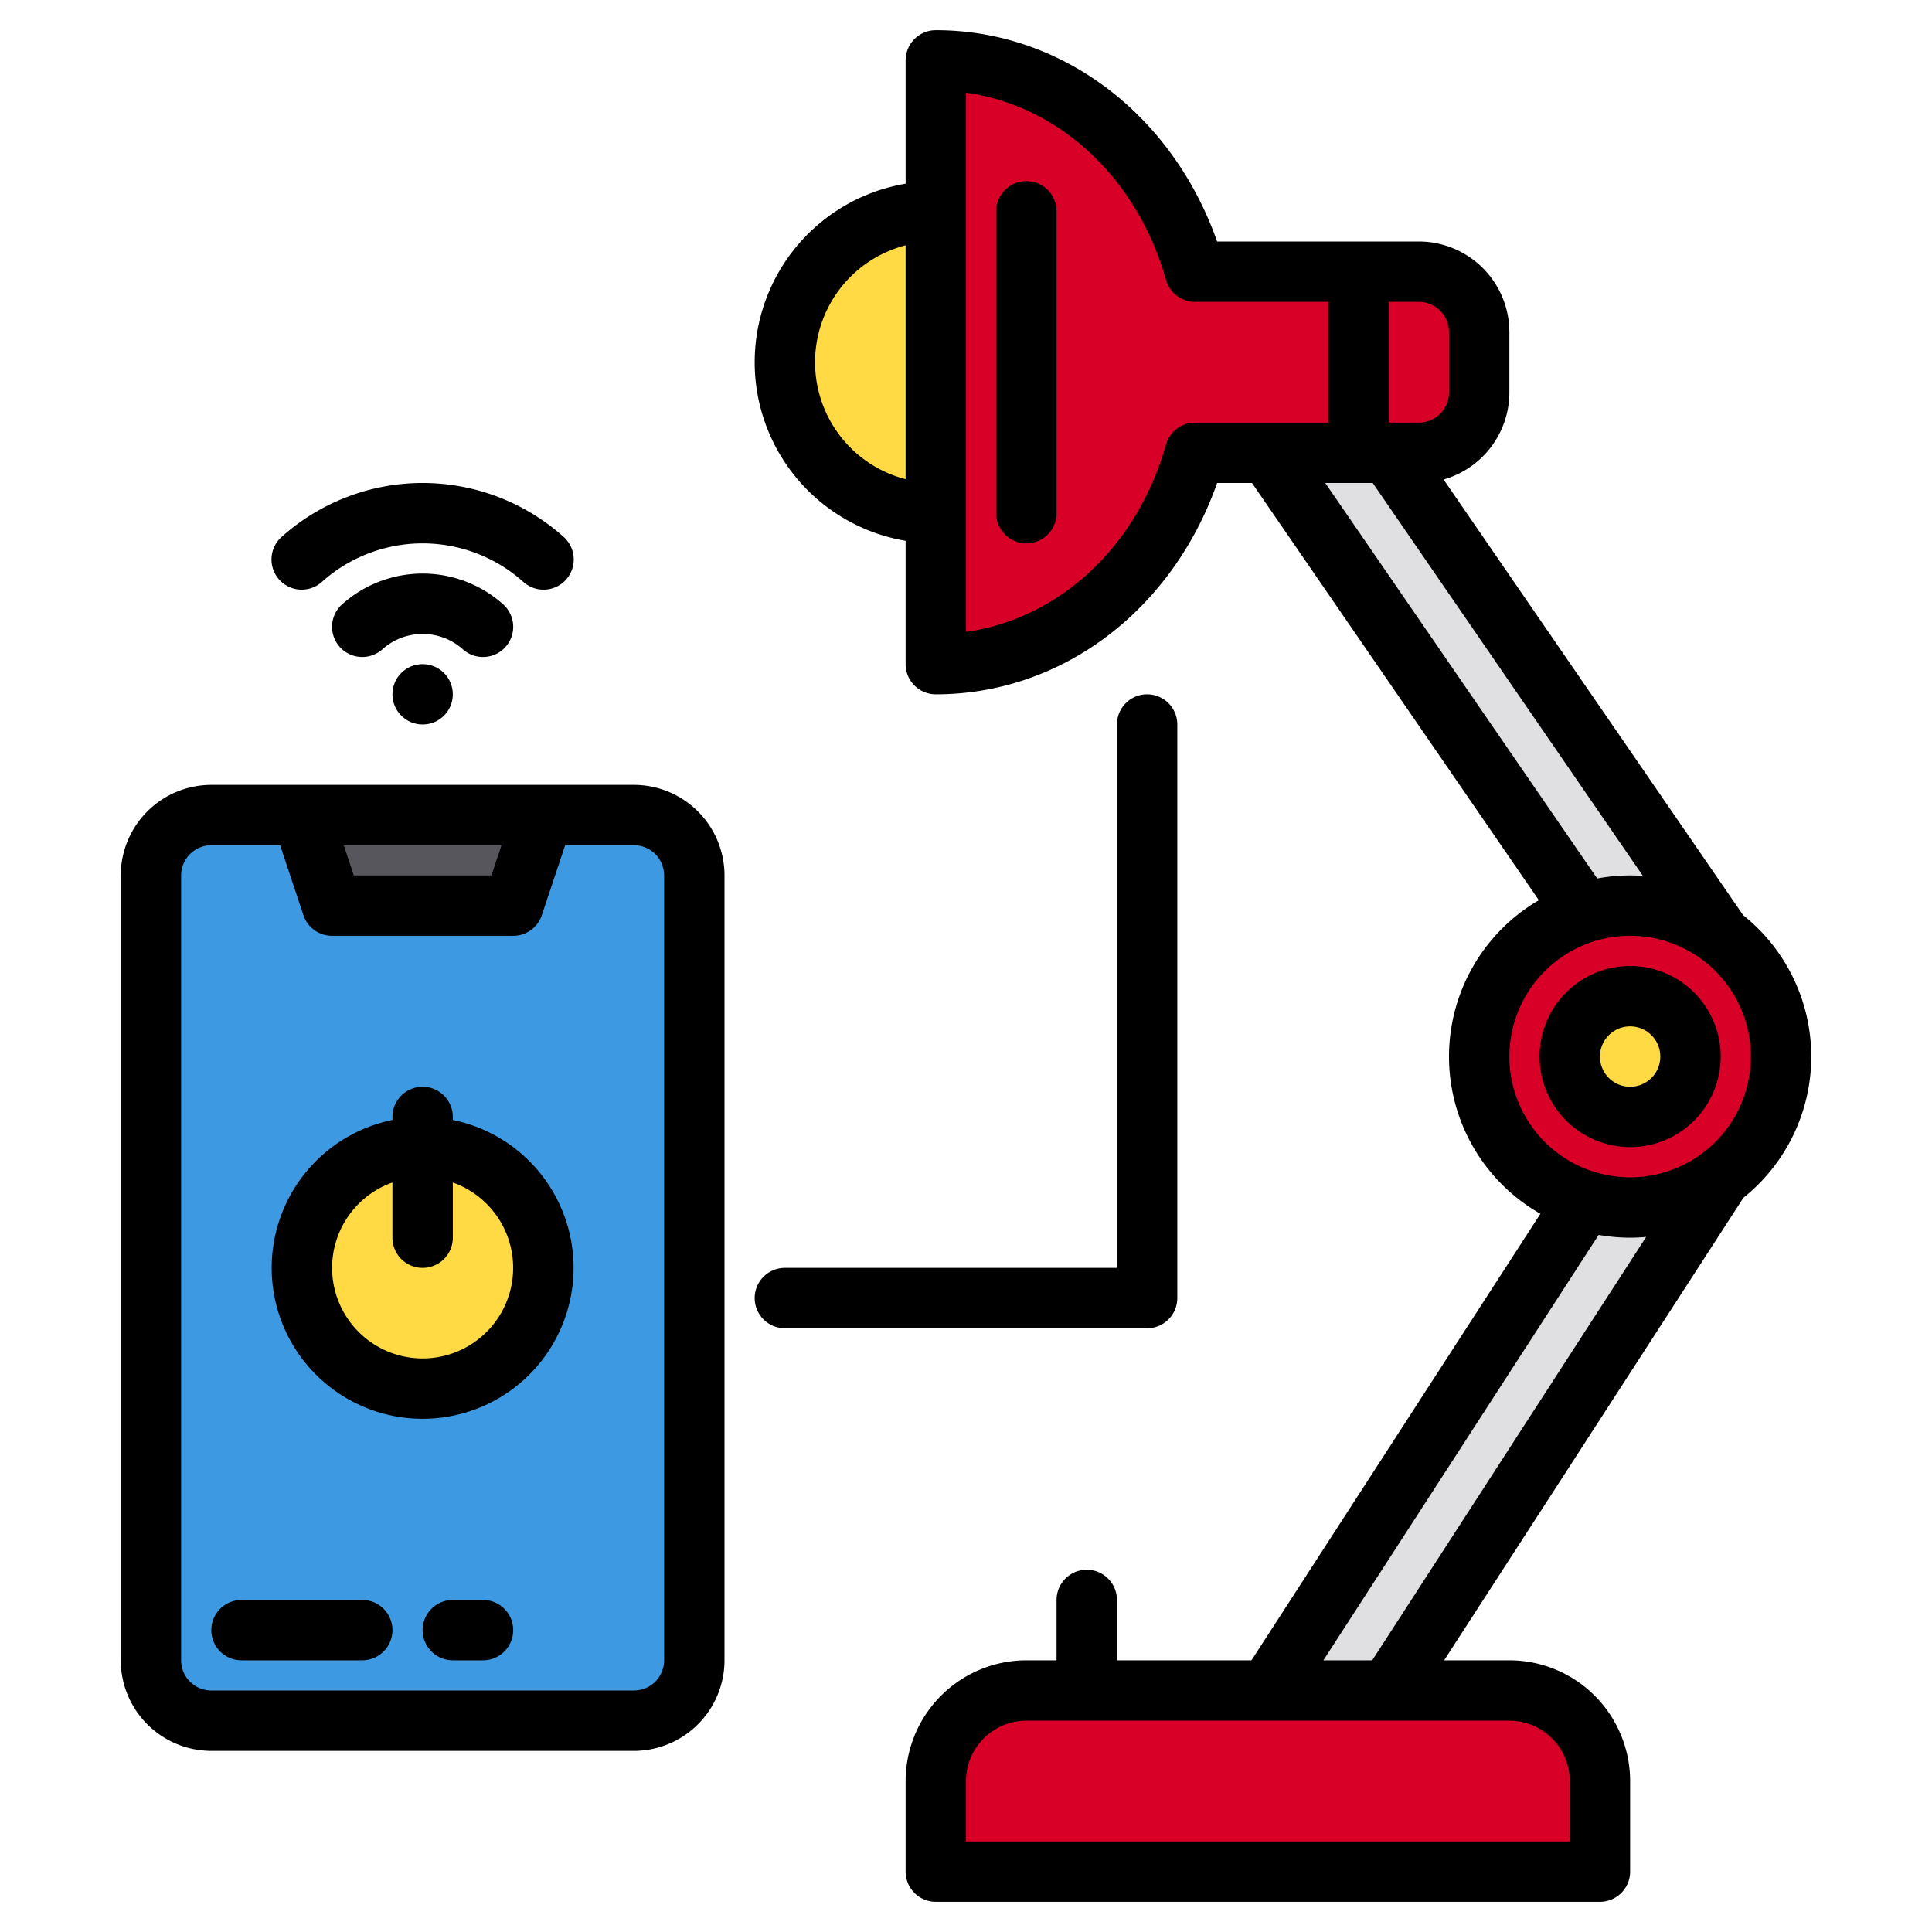 <svg height="512" viewBox="0 0 512 512" width="512" xmlns="http://www.w3.org/2000/svg"><g><g><rect fill="#3d9ae2" height="240" rx="16" width="144" x="41" y="216"/><path d="m145 216-8 24h-48l-8-24z" fill="#57565c"/><circle cx="113" cy="336" fill="#ffda44" r="32"/><path d="m393 88v16a16 16 0 0 1 -16 16h-59.3c-9.17 32.46-36.46 56-68.7 56v-160c32.24 0 59.53 23.54 68.7 56h59.3a16 16 0 0 1 16 16z" fill="#d80027"/><path d="m249 136a40 40 0 0 1 0-80" fill="#ffda44"/><path d="m449 240h-32l-80-120h32z" fill="#e0e0e2"/><path d="m369 448h-32l80-128h32z" fill="#e0e0e2"/><circle cx="433" cy="280" fill="#d80027" r="40"/><circle cx="433" cy="280" fill="#ffda44" r="16"/><path d="m273 448h128a24 24 0 0 1 24 24v24a0 0 0 0 1 0 0h-176a0 0 0 0 1 0 0v-24a24 24 0 0 1 24-24z" fill="#d80027"/></g><g><path d="m168 208h-112a24.032 24.032 0 0 0 -24 24v208a24.032 24.032 0 0 0 24 24h112a24.032 24.032 0 0 0 24-24v-208a24.032 24.032 0 0 0 -24-24zm-35.1 16-2.67 8h-36.46l-2.67-8zm43.1 216a8.011 8.011 0 0 1 -8 8h-112a8.011 8.011 0 0 1 -8-8v-208a8.011 8.011 0 0 1 8-8h18.23l6.18 18.53a8 8 0 0 0 7.59 5.47h48a8 8 0 0 0 7.59-5.47l6.18-18.53h18.23a8.011 8.011 0 0 1 8 8z"/><path d="m96 424h-32a8 8 0 0 0 0 16h32a8 8 0 0 0 0-16z"/><path d="m128 424h-8a8 8 0 0 0 0 16h8a8 8 0 0 0 0-16z"/><path d="m120 296.805v-.805a8 8 0 0 0 -16 0v.805a40 40 0 1 0 16 0zm-8 63.195a24 24 0 0 1 -8-46.624v14.624a8 8 0 0 0 16 0v-14.624a24 24 0 0 1 -8 46.624z"/><path d="m272 48a8 8 0 0 0 -8 8v80a8 8 0 0 0 16 0v-80a8 8 0 0 0 -8-8z"/><path d="m461.95 242.53-79.38-115.45a24.048 24.048 0 0 0 17.43-23.08v-16a24.032 24.032 0 0 0 -24-24h-53.45c-11.89-33.74-41.18-56-74.55-56a8 8 0 0 0 -8 8v32.68a47.99 47.99 0 0 0 0 94.64v32.68a8 8 0 0 0 8 8c33.37 0 62.66-22.26 74.55-56h9.24l76.02 110.57a47.953 47.953 0 0 0 .41 83.1l-76.57 118.33h-35.65v-16a8 8 0 0 0 -16 0v16h-8a32.036 32.036 0 0 0 -32 32v24a8 8 0 0 0 8 8h176a8 8 0 0 0 8-8v-24a32.036 32.036 0 0 0 -32-32h-17.29l79.32-122.59a47.921 47.921 0 0 0 -.08-74.88zm-221.95-115.54a32.008 32.008 0 0 1 0-61.98zm128-46.99h8a8.011 8.011 0 0 1 8 8v16a8.011 8.011 0 0 1 -8 8h-8zm-51.3 32a8.007 8.007 0 0 0 -7.7 5.83c-7.66 27.11-28.41 46.19-53 49.62v-142.9c24.59 3.43 45.34 22.51 53 49.62a8.007 8.007 0 0 0 7.7 5.83h35.3v32zm34.51 16h12.58l71.59 104.13c-1.12-.08-2.24-.13-3.38-.13a48.293 48.293 0 0 0 -8.73.81zm48.79 328a16.021 16.021 0 0 1 16 16v16h-160v-16a16.021 16.021 0 0 1 16-16zm-36.35-16h-12.94l72.95-112.74a47.73 47.73 0 0 0 8.34.74c1.43 0 2.85-.07 4.25-.2zm68.35-128a32 32 0 1 1 32-32 32.036 32.036 0 0 1 -32 32z"/><path d="m432 304a24 24 0 1 0 -24-24 24.027 24.027 0 0 0 24 24zm0-32a8 8 0 1 1 -8 8 8.009 8.009 0 0 1 8-8z"/><path d="m312 344v-152a8 8 0 0 0 -16 0v144h-88a8 8 0 0 0 0 16h96a8 8 0 0 0 8-8z"/><path d="m128 174.111a8 8 0 0 0 5.338-13.961 32 32 0 0 0 -42.672 0 8 8 0 0 0 10.671 11.922 16 16 0 0 1 21.33 0 7.973 7.973 0 0 0 5.333 2.039z"/><path d="m85.335 154.183a40 40 0 0 1 53.33 0 8 8 0 1 0 10.67-11.922 56 56 0 0 0 -74.67 0 8 8 0 1 0 10.67 11.922z"/><circle cx="112" cy="184" r="8"/></g></g></svg>